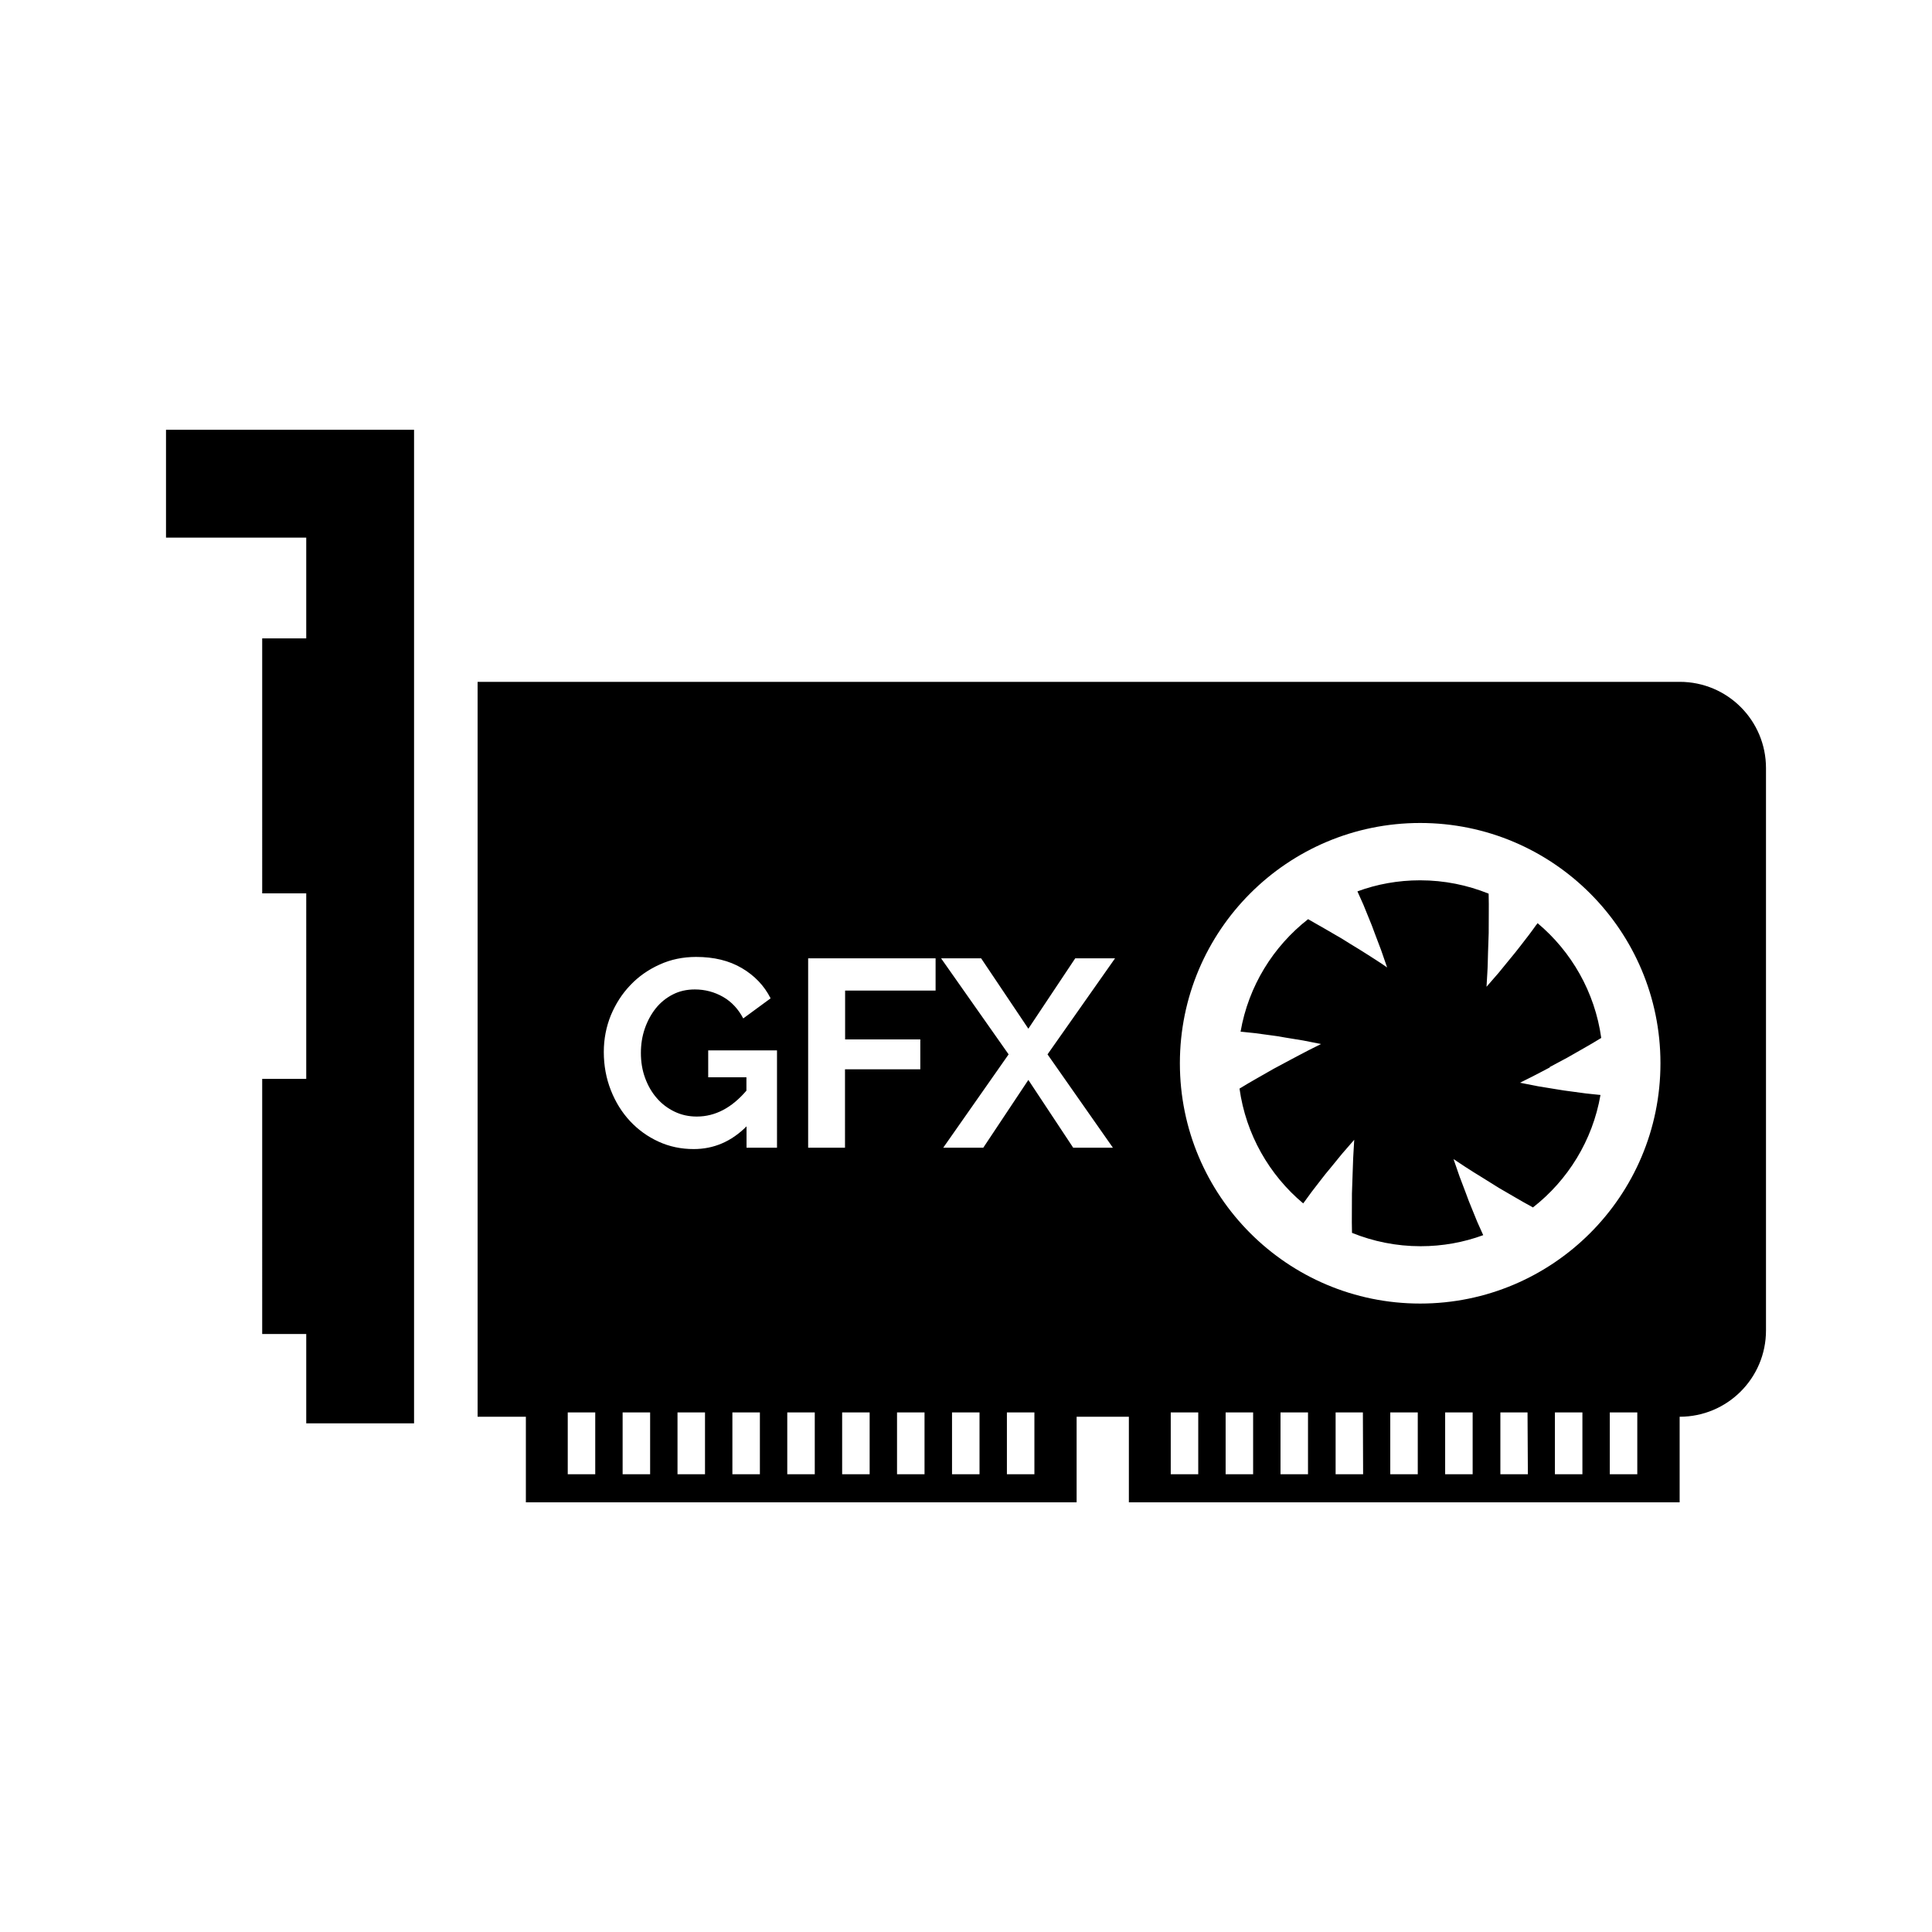 <?xml version="1.0" encoding="UTF-8" standalone="no"?>
<svg
   width="64"
   height="64"
   version="1.1"
   viewBox="0 0 16.933 16.933"
   id="svg7"
   sodipodi:docname="io.github.ilya_zlobintsev.LACT.svg"
   inkscape:version="1.4.2 (ebf0e940d0, 2025-05-08)"
   xmlns:inkscape="http://www.inkscape.org/namespaces/inkscape"
   xmlns:sodipodi="http://sodipodi.sourceforge.net/DTD/sodipodi-0.dtd"
   xmlns="http://www.w3.org/2000/svg"
   xmlns:svg="http://www.w3.org/2000/svg"
   xmlns:rdf="http://www.w3.org/1999/02/22-rdf-syntax-ns#"
   xmlns:cc="http://creativecommons.org/ns#"
   xmlns:dc="http://purl.org/dc/elements/1.1/">
  <sodipodi:namedview
     id="namedview7"
     pagecolor="#9c4444"
     bordercolor="#000000"
     borderopacity="0.25"
     inkscape:showpageshadow="2"
     inkscape:pageopacity="0.0"
     inkscape:pagecheckerboard="0"
     inkscape:deskcolor="#d1d1d1"
     inkscape:zoom="8.7062522"
     inkscape:cx="83.847789"
     inkscape:cy="47.322314"
     inkscape:window-width="2560"
     inkscape:window-height="1392"
     inkscape:window-x="0"
     inkscape:window-y="0"
     inkscape:window-maximized="1"
     inkscape:current-layer="svg7"
     showgrid="false" />
  <defs
     id="defs2">
    <style
       id="current-color-scheme"
       type="text/css">.ColorScheme-Text {color:#000000} .ColorScheme-Highlight {color:#3b4252}</style>
  </defs>
  <path
     d="m 1.455,3.767 h 2.174 v 8.708 h -0.945 v -0.783 h -0.386 V 9.456 h 0.386 V 7.83 h -0.386 V 5.595 h 0.386 V 4.712 H 1.455 Z M 15.478,6.732 V 11.661 c 0,0.417 -0.338,0.756 -0.756,0.756 h -7.82e-4 v 0.75 H 9.894 v -0.75 h -0.458 v 0.75 H 4.609 V 12.417 H 4.186 V 5.976 H 14.722 c 0.418,0 0.756,0.338 0.756,0.756 z M 5.217,12.379 h -0.241 v 0.542 h 0.241 z m 0.481,0 h -0.241 v 0.542 h 0.241 z m 0.481,0 h -0.241 v 0.542 h 0.241 z m 0.481,0 h -0.241 v 0.542 h 0.241 z m 0.148,-3.173 h -0.601 v 0.236 h 0.335 v 0.117 c -0.129,0.151 -0.274,0.227 -0.435,0.227 -0.07,0 -0.135,-0.014 -0.195,-0.043 -0.06,-0.029 -0.112,-0.068 -0.155,-0.118 -0.044,-0.05 -0.078,-0.109 -0.103,-0.177 -0.025,-0.068 -0.037,-0.141 -0.037,-0.219 0,-0.075 0.011,-0.146 0.034,-0.213 0.023,-0.067 0.055,-0.126 0.096,-0.178 0.041,-0.051 0.091,-0.092 0.15,-0.122 0.058,-0.03 0.123,-0.044 0.193,-0.044 0.089,0 0.171,0.022 0.247,0.065 0.076,0.044 0.134,0.107 0.177,0.189 L 6.754,8.75 C 6.698,8.639 6.614,8.551 6.502,8.485 c -0.112,-0.066 -0.245,-0.098 -0.401,-0.098 -0.115,0 -0.222,0.022 -0.32,0.067 -0.098,0.044 -0.184,0.104 -0.256,0.18 -0.073,0.076 -0.129,0.164 -0.171,0.264 -0.041,0.101 -0.062,0.208 -0.062,0.322 0,0.12 0.021,0.232 0.062,0.336 0.041,0.104 0.097,0.194 0.168,0.27 0.071,0.076 0.154,0.136 0.25,0.18 0.096,0.044 0.198,0.065 0.308,0.065 0.176,0 0.33,-0.066 0.463,-0.199 v 0.187 h 0.267 V 9.206 Z m 0.333,3.173 h -0.241 v 0.542 h 0.241 z m 0.481,0 h -0.241 v 0.542 h 0.241 z m 0.481,0 h -0.241 v 0.542 h 0.241 z m 0.096,-3.98 h -1.116 v 1.66 h 0.323 V 9.372 h 0.66 V 9.11 h -0.659 V 8.682 h 0.793 V 8.399 Z m 0.386,3.98 h -0.241 v 0.542 h 0.241 z m 0.481,0 h -0.241 v 0.542 h 0.241 z M 9.181,9.241 9.773,8.399 H 9.424 L 9.013,9.016 8.599,8.399 h -0.351 l 0.592,0.842 -0.573,0.818 h 0.351 l 0.395,-0.594 0.393,0.594 h 0.348 z M 10.502,12.379 h -0.241 v 0.542 h 0.241 z m 0.481,0 h -0.241 v 0.542 h 0.241 z m 0.481,0 h -0.241 v 0.542 h 0.241 z m 0.481,0 H 11.706 v 0.542 h 0.241 z m 0.481,0 h -0.241 v 0.542 h 0.241 z m 0.481,0 h -0.241 v 0.542 h 0.241 z m 0.481,0 H 13.15 v 0.542 h 0.241 z m 0.481,0 h -0.241 v 0.542 h 0.241 z m 0.481,0 h -0.241 v 0.542 h 0.241 z m 0.203,-3.06 c 0,-1.163 -0.943,-2.106 -2.106,-2.106 -1.163,0 -2.106,0.943 -2.106,2.106 0,1.163 0.943,2.106 2.106,2.106 1.163,0 2.106,-0.943 2.106,-2.106 z m -0.972,0.034 c 0.052,-0.028 0.104,-0.056 0.155,-0.083 0.051,-0.029 0.1,-0.057 0.149,-0.085 0.048,-0.028 0.095,-0.054 0.139,-0.082 0.004,-0.002 0.007,-0.004 0.01,-0.006 -0.056,-0.402 -0.261,-0.757 -0.558,-1.006 -0.004,0.006 -0.008,0.012 -0.013,0.017 -0.018,0.026 -0.039,0.054 -0.062,0.085 -0.024,0.031 -0.05,0.065 -0.078,0.101 -0.027,0.036 -0.058,0.073 -0.09,0.112 -0.032,0.039 -0.065,0.079 -0.098,0.12 -0.035,0.04 -0.07,0.081 -0.106,0.122 -1.2e-4,0 -2.41e-4,1.808e-4 -4.22e-4,4.215e-4 0.003,-0.04 0.005,-0.08 0.007,-0.121 0.004,-0.058 0.004,-0.116 0.006,-0.175 0.002,-0.059 0.004,-0.118 0.006,-0.175 3e-4,-0.058 4.81e-4,-0.116 7.22e-4,-0.171 3.61e-4,-0.056 6.02e-4,-0.11 -0.001,-0.162 0,-0.004 -1.81e-4,-0.008 -3e-4,-0.012 -0.186,-0.075 -0.388,-0.117 -0.601,-0.117 -0.193,0 -0.378,0.034 -0.549,0.097 0.003,0.007 0.006,0.013 0.009,0.02 0.013,0.029 0.027,0.061 0.043,0.096 0.015,0.036 0.031,0.076 0.048,0.118 0.018,0.042 0.035,0.087 0.052,0.134 0.018,0.047 0.036,0.096 0.055,0.145 0.017,0.05 0.035,0.102 0.053,0.153 6e-5,2.407e-4 1.2e-4,3.007e-4 3.01e-4,7.221e-4 C 12.128,8.458 12.094,8.436 12.06,8.414 12.012,8.382 11.962,8.352 11.912,8.32 11.862,8.29 11.812,8.259 11.763,8.228 11.712,8.199 11.663,8.17 11.615,8.142 11.567,8.114 11.52,8.087 11.475,8.062 c -0.004,-0.002 -0.007,-0.004 -0.01,-0.006 -0.306,0.239 -0.523,0.587 -0.592,0.986 0.007,7.221e-4 0.014,0.002 0.021,0.002 0.031,0.003 0.066,0.007 0.105,0.011 0.039,0.005 0.081,0.011 0.126,0.017 0.045,0.005 0.093,0.013 0.142,0.022 0.05,0.008 0.101,0.017 0.153,0.025 0.052,0.01 0.105,0.021 0.158,0.031 2.41e-4,0 4.21e-4,0 7.22e-4,0 -0.035,0.018 -0.071,0.036 -0.108,0.054 -0.051,0.026 -0.102,0.054 -0.154,0.081 -0.052,0.028 -0.104,0.056 -0.155,0.083 -0.051,0.029 -0.101,0.057 -0.149,0.085 -0.048,0.028 -0.095,0.054 -0.139,0.082 -0.004,0.002 -0.007,0.004 -0.01,0.006 0.056,0.402 0.261,0.757 0.558,1.006 0.004,-0.005 0.008,-0.011 0.013,-0.017 0.018,-0.025 0.039,-0.054 0.062,-0.085 0.024,-0.031 0.05,-0.065 0.078,-0.101 0.027,-0.036 0.058,-0.074 0.09,-0.112 0.032,-0.039 0.065,-0.079 0.098,-0.12 0.035,-0.04 0.07,-0.081 0.106,-0.122 6e-5,-1.208e-4 2.4e-4,-4.214e-4 4.2e-4,-5.413e-4 -0.003,0.04 -0.005,0.08 -0.007,0.121 -0.004,0.058 -0.004,0.116 -0.007,0.175 -0.002,0.059 -0.004,0.118 -0.006,0.175 -2.41e-4,0.058 -4.21e-4,0.116 -6.62e-4,0.171 -3.61e-4,0.056 -6.02e-4,0.11 0.001,0.162 6e-5,0.004 2.41e-4,0.008 2.41e-4,0.012 0.186,0.075 0.388,0.117 0.601,0.117 0.193,0 0.378,-0.034 0.549,-0.097 -0.003,-0.006 -0.006,-0.013 -0.009,-0.02 -0.013,-0.029 -0.027,-0.061 -0.043,-0.096 -0.015,-0.037 -0.031,-0.076 -0.048,-0.118 -0.018,-0.042 -0.035,-0.087 -0.052,-0.134 -0.018,-0.047 -0.036,-0.096 -0.055,-0.145 -0.017,-0.05 -0.035,-0.102 -0.053,-0.153 -5.9e-5,-1.8e-4 -1.2e-4,-4.21e-4 -2.4e-4,-7.82e-4 0.033,0.022 0.067,0.044 0.101,0.067 0.048,0.032 0.098,0.062 0.148,0.093 0.05,0.031 0.1,0.062 0.149,0.093 0.05,0.029 0.1,0.058 0.148,0.086 0.048,0.028 0.095,0.055 0.14,0.079 0.004,0.002 0.007,0.004 0.01,0.006 0.306,-0.239 0.523,-0.587 0.592,-0.986 -0.007,-7.829e-4 -0.014,-0.002 -0.021,-0.002 -0.031,-0.003 -0.066,-0.007 -0.105,-0.011 -0.039,-0.005 -0.082,-0.011 -0.126,-0.017 -0.045,-0.005 -0.093,-0.013 -0.142,-0.021 -0.05,-0.008 -0.101,-0.017 -0.153,-0.025 -0.052,-0.01 -0.105,-0.021 -0.158,-0.031 -2.4e-4,0 -4.21e-4,0 -7.22e-4,0 0.035,-0.018 0.071,-0.036 0.108,-0.054 0.052,-0.026 0.103,-0.054 0.155,-0.081 z"
     id="path1"
     class="ColorScheme-Text"
     style="fill:currentColor;fill-opacity:1;stroke-width:0.06" />
</svg>
